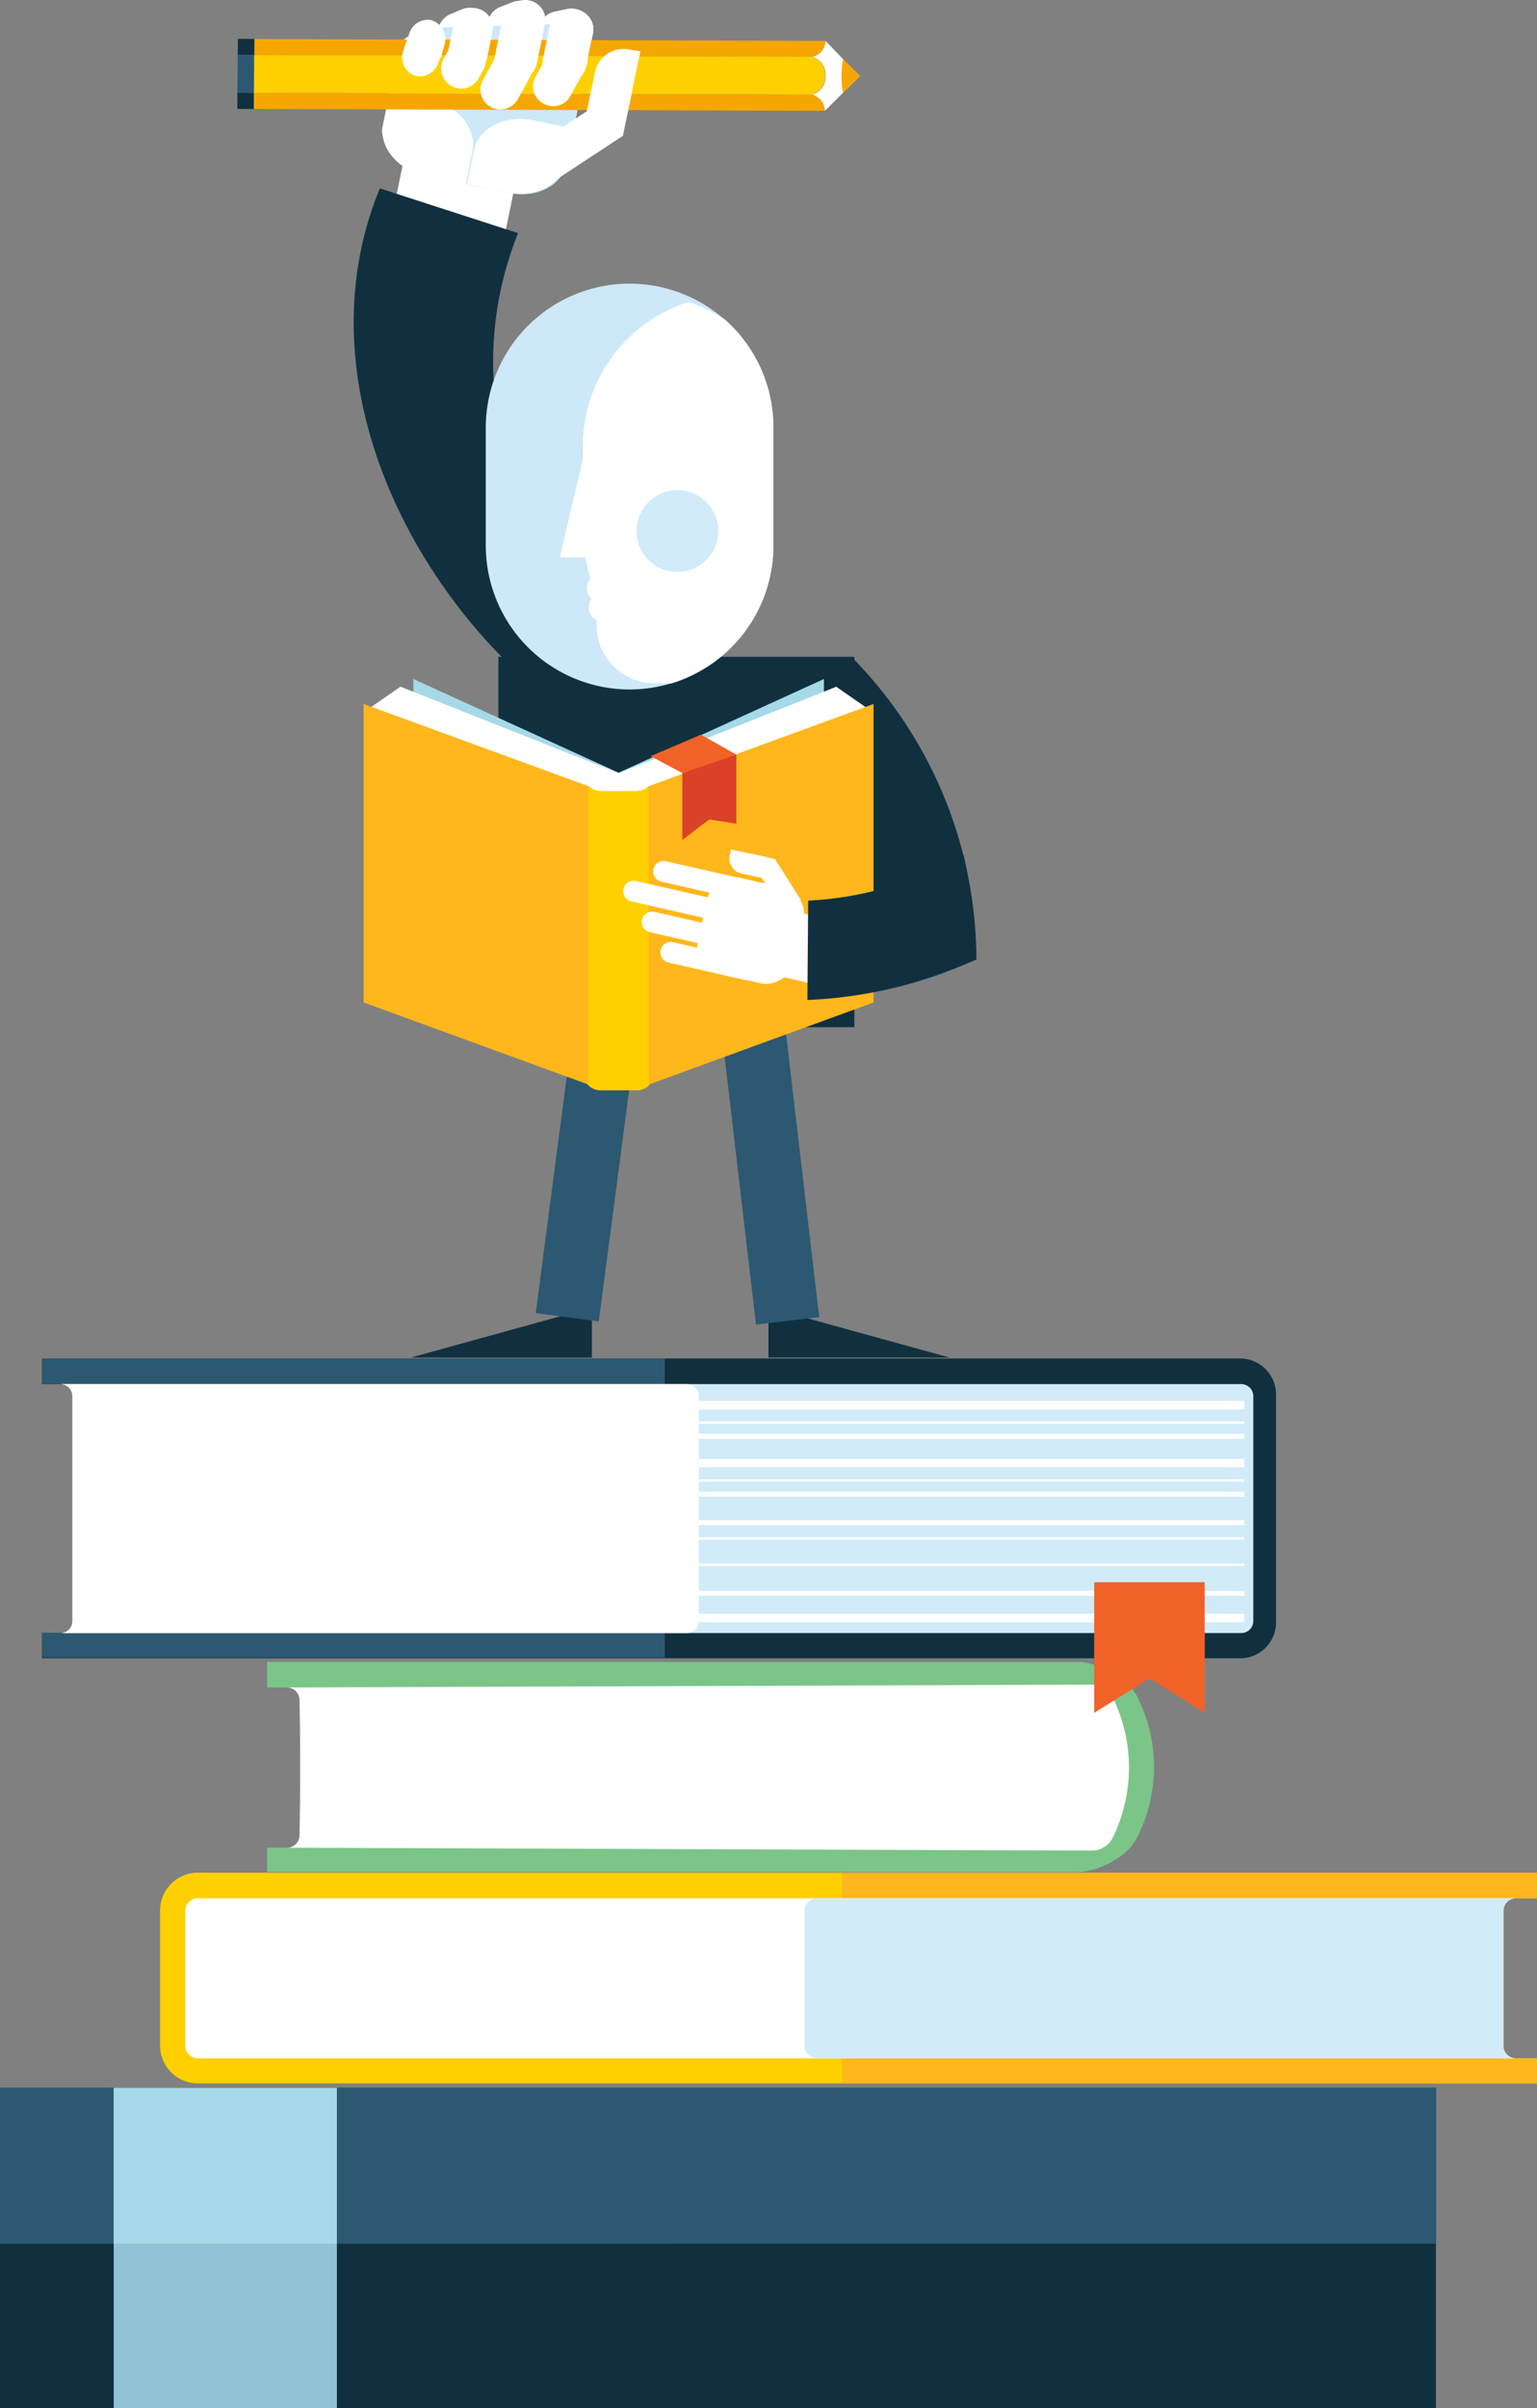 <svg xmlns="http://www.w3.org/2000/svg" viewBox="0 0.003 180.35 282.367" style=""><rect x="0" y="0.003" width="180.35" height="282.367" fill="#808080" stroke="none"/><g><g data-name="Layer 2"><path d="M114.57 112.53a50.64 50.64 0 0 0-14.46-35.3l-9.92 7a38.62 38.62 0 0 1 12.67 31.7 62.58 62.58 0 0 0 11.71-3.4z" fill="#10303f"></path><path d="M69.42 2.83a2.46 2.46 0 0 0-3-1.75l-1.22.26a2.46 2.46 0 0 0-2 2.82 2.46 2.46 0 0 0 3 1.75l1.22-.26a2.45 2.45 0 0 0 2-2.82z" fill="#fff"></path><path d="M63.22 1.52A2.46 2.46 0 0 0 60 .31l-1.19.46a2.46 2.46 0 0 0-1.5 3.13 2.46 2.46 0 0 0 3.24 1.21l1.16-.47a2.46 2.46 0 0 0 1.51-3.12z" fill="#fff"></path><path d="M57.37 2.35a2.46 2.46 0 0 0-3.25-1.22L53 1.6a2.45 2.45 0 0 0-1.5 3.12 2.45 2.45 0 0 0 3.2 1.21l1.16-.47a2.45 2.45 0 0 0 1.51-3.11z" fill="#fff"></path><path d="M49.49 4.11a2.2 2.2 0 0 0-2.7 1.53l-1.94 9.43a2.22 2.22 0 0 0 1.88 2.48 2.21 2.21 0 0 0 2.7-1.55l1.94-9.43a2.2 2.2 0 0 0-1.88-2.47z" fill="#fff"></path><path d="M55.58 2.87a2.32 2.32 0 0 0-2.75 1.82l-3.47 16.84a2.34 2.34 0 0 0 1.82 2.76 2.34 2.34 0 0 0 2.76-1.82L57.4 5.63a2.33 2.33 0 0 0-1.82-2.76z" fill="#fff"></path><path d="M67.77 1.15A2.34 2.34 0 0 0 65 3l-2 9.85a2.33 2.33 0 0 0 1.82 2.76 2.35 2.35 0 0 0 2.76-1.82l2-9.85a2.33 2.33 0 0 0-1.82-2.75z" fill="#fff"></path><path d="M45.42 28.24l3.48-16.89A3.46 3.46 0 0 1 53.15 9L59 10.2a3.46 3.46 0 0 1 3 3.85l-3.46 16.88z" fill="#fff"></path><path d="M61.69 2a2.34 2.34 0 0 0-2.76 1.82l-3.46 16.79a2.33 2.33 0 0 0 1.81 2.76A2.33 2.33 0 0 0 60 21.55l3.51-16.84A2.35 2.35 0 0 0 61.69 2z" fill="#fff"></path><path d="M66.46 19.2c-.52 2.54-3.49 4.08-6.61 3.44l-9.21-1.9c-3.13-.64-5.24-3.22-4.72-5.77l1.54-7.48C48 5 48.38 2.86 51.1 3.24l15.6-.46c3.13.65 1.82 6.39 1.3 8.94z" fill="#cde8f8"></path><path d="M49.91 20.59c-3.28-.67-5.5-3.37-4.95-6l.8-3.89 4.69 1c3.29.68 5.51 3.37 5 6l-.8 3.88z" fill="#fff"></path><path d="M59.51 22.57c3.28.67 6.38-.93 6.93-3.58l.8-3.89-4.7-1c-3.29-.68-6.39.92-6.93 3.57l-.8 3.89z" fill="#fff"></path><path d="M29.87 4.58l67 .22a2 2 0 0 1-1.53 1.86l-65.49-.21z" fill="#f5a700"></path><path d="M29.81 10.91V6.45l65.49.21a2.12 2.12 0 0 1 1.5 2.24 2.12 2.12 0 0 1-1.55 2.2z" fill="#ffd000"></path><path d="M95.3 11.12A2 2 0 0 1 96.79 13l-67-.22V10.9z" fill="#f5a700"></path><path d="M96.79 13a2 2 0 0 0-1.49-1.89 2.12 2.12 0 0 0 1.55-2.2 2.12 2.12 0 0 0-1.51-2.24 2 2 0 0 0 1.53-1.87l4 4.15z" fill="#fff"></path><path d="M98.92 6.91l2 2-2 2a11.08 11.08 0 0 1-.18-2 11.9 11.9 0 0 1 .18-2z" fill="#f5a700"></path><path fill="#10303f" d="M27.898 6.437l.018-1.88 1.93.019-.018 1.88z"></path><path fill="#2c5871" d="M27.85 10.897l.043-4.46 1.93.019-.043 4.46z"></path><path fill="#10303f" d="M27.842 12.774l.018-1.88 1.93.018-.018 1.88z"></path><path d="M62.08.05a2.34 2.34 0 0 0-2.76 1.82l-1 4.61a2.34 2.34 0 0 0 1.82 2.76A2.34 2.34 0 0 0 63 7.42l.95-4.61A2.34 2.34 0 0 0 62.08.05z" fill="#fff"></path><path d="M61.68.55a2.35 2.35 0 0 0-2.76 1.82L58 7a2.34 2.34 0 0 0 1.81 2.76 2.34 2.34 0 0 0 2.76-1.82l1-4.62A2.34 2.34 0 0 0 61.68.55z" fill="#fff"></path><path d="M50.71 2.38A2.28 2.28 0 0 0 48 4l-.31 1.09A2.26 2.26 0 0 0 49.12 8a2.25 2.25 0 0 0 2.72-1.65l.31-1.1a2.26 2.26 0 0 0-1.44-2.84z" fill="#fff"></path><path d="M55.77 5a2.33 2.33 0 0 0-3.17.92l-.55 1A2.34 2.34 0 0 0 53 10.1a2.33 2.33 0 0 0 3.17-.92l.55-1A2.33 2.33 0 0 0 55.77 5z" fill="#fff"></path><path d="M50.48 3.35a2.23 2.23 0 0 0-2.79 1.51l-.36 1.08a2.28 2.28 0 0 0 1.31 2.92 2.24 2.24 0 0 0 2.79-1.52l.36-1.08a2.27 2.27 0 0 0-1.31-2.91z" fill="#fff"></path><path d="M56 1a2.34 2.34 0 0 0-2.76 1.82l-.65 3.16a2.33 2.33 0 0 0 1.79 2.72 2.34 2.34 0 0 0 2.76-1.82l.65-3.16A2.34 2.34 0 0 0 56 1z" fill="#fff"></path><path d="M67.77 1.14A2.33 2.33 0 0 0 65 3l-.81 3.93A2.34 2.34 0 0 0 66 9.65a2.34 2.34 0 0 0 2.76-1.82l.81-3.93a2.34 2.34 0 0 0-1.82-2.76z" fill="#fff"></path><path d="M67.26 1.23a2.33 2.33 0 0 0-2.75 1.82L63.7 7a2.33 2.33 0 0 0 1.81 2.76 2.33 2.33 0 0 0 2.76-1.82L69.08 4a2.34 2.34 0 0 0-1.82-2.76z" fill="#fff"></path><path d="M67.69 5a2.27 2.27 0 0 0-3.1.8l-1.82 3.35a2.27 2.27 0 0 0 1 3 2.27 2.27 0 0 0 3.1-.8l1.82-3.3a2.28 2.28 0 0 0-1-3.06z" fill="#fff"></path><path d="M61.77 4.94a2.33 2.33 0 0 0-3.17.92l-1.93 3.52a2.33 2.33 0 0 0 .92 3.17 2.33 2.33 0 0 0 3.17-.92l1.93-3.52a2.33 2.33 0 0 0-.92-3.17z" fill="#fff"></path><path d="M68 17.22l1.8-8.72a3.45 3.45 0 0 1 4.07-2.69L75 6h.14l-1.54 7.45z" fill="#fff"></path><path d="M65.31 15.38l6.84-4.51a3.47 3.47 0 0 1 2.1-.56l-1.16 5.62-9.13 6z" fill="#fff"></path><path d="M75.87 75.54c-15.7-9.69-22.32-30.23-15.08-48.2l-16.22-5.25c-9.31 22.55 3.81 48.61 22.5 62 .69.5 1.4 1 2.12 1.43z" fill="#10303f"></path><path fill="#10303f" d="M48.2 159.19l10.62-2.93 10.63-2.94v5.87H48.2z"></path><path fill="#10303f" d="M111.43 159.19l-10.63-2.93-10.63-2.94v5.87h21.26z"></path><path fill="#2c5871" d="M62.863 153.979l5.282-40.224 7.395.971-5.282 40.224z"></path><path fill="#2c5871" d="M83.98 114.971l7.42-.869 4.725 40.344-7.42.87z"></path><path fill="#10303f" d="M58.48 77.02h41.77v43.43H58.48z"></path><path fill="#10303f" d="M71.69 79.19l-1.43-2.26h7.51l-1.43 2.26h-4.65z"></path><path d="M76.1 101.86a1.07 1.07 0 1 1-1.1-1.07 1.06 1.06 0 0 1 1.1 1.07z" fill="#ffb71c"></path><path d="M76.1 106.26a1.07 1.07 0 0 1-2.13 0 1.07 1.07 0 1 1 2.13 0z" fill="#ffb71c"></path><path d="M76.1 110.66a1.07 1.07 0 0 1-2.13 0 1.07 1.07 0 1 1 2.13 0z" fill="#ffb71c"></path><path fill="#a6d9e8" d="M96.68 114.95l-21.25 9.73-6.46-32.42 27.71-12.64v35.33z"></path><path fill="#a6d9e8" d="M48.5 114.95l21.25 9.73 7.77-31.82L48.5 79.62v35.33z"></path><path fill="#fff" d="M98.53 86.76l-2.52-5.37 2.12-.86 3.94 2.74-3.54 3.49z"></path><path fill="#fff" d="M46.57 86.76l2.52-5.37-2.11-.86-3.95 2.74 3.54 3.49z"></path><path fill="#fff" d="M98.12 113.07l-22.52 8.95-6.85-29.84 29.37-11.63v32.52z"></path><path fill="#fff" d="M47.05 113.07l22.53 8.95 8.24-29.29-30.77-12.18v32.52z"></path><path d="M76.13 92.17a2.18 2.18 0 0 1-1.5.59h-4.07a2.15 2.15 0 0 1-1.49-.59h-.62v33.68a2 2 0 0 0 2.11 2h4.07a2 2 0 0 0 2.11-2V92.17z" fill="#ffd000"></path><path fill="#ffb71c" d="M102.5 117.55l-26.39 9.63V92.19l26.39-9.64v35z"></path><path fill="#ffb71c" d="M42.67 117.55l26.39 9.63V92.19l-26.39-9.64v35z"></path><path fill="#db4126" d="M86.4 96.59l-3.17-.5-3.17 2.4v-7.84l3.17-1.21 3.17-.95v8.1z"></path><path fill="#f16228" d="M80.06 90.65l-3.72-1.98 5.91-2.52 4.15 2.34-6.34 2.16z"></path><rect x="82.32" y="103.36" width="11.53" height="11.53" rx="3.18" transform="rotate(-77.32 88.083 109.13)" fill="#fff"></rect><path d="M77.52 111.41a1.22 1.22 0 0 0 .92 1.46l8.8 2a1.23 1.23 0 0 0 1.47-.93 1.22 1.22 0 0 0-.93-1.46l-8.8-2a1.22 1.22 0 0 0-1.46.93z" fill="#fff"></path><path d="M75.33 107.84a1.23 1.23 0 0 0 .93 1.47l8.8 2a1.22 1.22 0 0 0 1.46-.92 1.21 1.21 0 0 0-.93-1.46l-8.79-2a1.23 1.23 0 0 0-1.47.92z" fill="#fff"></path><path d="M76.67 101.91a1.23 1.23 0 0 0 .92 1.47l8.8 2a1.23 1.23 0 0 0 1.47-.92 1.24 1.24 0 0 0-.93-1.47l-8.8-2a1.22 1.22 0 0 0-1.46.92z" fill="#fff"></path><path d="M73.16 104.24a1.22 1.22 0 0 0 .93 1.46l8.79 2a1.23 1.23 0 0 0 1.47-.92 1.24 1.24 0 0 0-.93-1.47l-8.8-2a1.23 1.23 0 0 0-1.46.93z" fill="#fff"></path><path d="M100.16 116.44l-11.47-2.58a2.16 2.16 0 0 1-1.64-2.58l.77-3.42a2.16 2.16 0 0 1 2.58-1.63l11.48 2.58z" fill="#fff"></path><path d="M91.55 103.42l-4.56-1a1.8 1.8 0 0 1-1.36-2.16l.13-.58a.24.24 0 0 1 0-.08l3.89.88z" fill="#fff"></path><path d="M90.55 104.79l-2.29-3.62a1.8 1.8 0 0 1-.27-1.11l2.93.66 3.08 4.84z" fill="#fff"></path><path d="M113.06 100.21a40.19 40.19 0 0 1-18.23 5.4l-.09 11.65a52.73 52.73 0 0 0 19.18-4.48 41.16 41.16 0 0 0-.86-12.57z" fill="#10303f"></path><path d="M90.75 64a16.89 16.89 0 0 1-16.89 16.85A16.89 16.89 0 0 1 57 64V50.15a16.89 16.89 0 0 1 16.86-16.89 16.89 16.89 0 0 1 16.89 16.89z" fill="#cde8f8"></path><path d="M79.72 62.27a4.8 4.8 0 1 1-4.8-4.8 4.8 4.8 0 0 1 4.8 4.8z" fill="#d1ebf9"></path><path d="M90.75 50.15A16.84 16.84 0 0 0 85 37.42a17.51 17.51 0 0 0-4.21-2 17.74 17.74 0 0 0-12.4 16.89v1.59l-2.71 11.46h3a18 18 0 0 0 .59 2.46 1.74 1.74 0 0 0-.41 1.11 1.71 1.71 0 0 0 .56 1.26 1.7 1.7 0 0 0 .58 2.54v.59a6.81 6.81 0 0 0 6.81 6.81h2A16.89 16.89 0 0 0 90.75 64z" fill="#fff"></path><path d="M84.29 62.27a4.8 4.8 0 1 1-4.8-4.8 4.8 4.8 0 0 1 4.8 4.8z" fill="#d1ebf9"></path><path d="M180.35 241.36h-2.47a1.48 1.48 0 0 1-1.48-1.48v-15.81a1.48 1.48 0 0 1 1.48-1.48h2.47v-3H23.23a4.45 4.45 0 0 0-4.45 4.45v15.81a4.45 4.45 0 0 0 4.45 4.45h157.12z" fill="#ffd000"></path><path d="M180.35 241.36h-2.47a1.48 1.48 0 0 1-1.48-1.48v-15.81a1.48 1.48 0 0 1 1.48-1.48h2.47v-3H98.82v24.71h81.53z" fill="#ffb71c"></path><path d="M176.4 239.88v-15.81a1.48 1.48 0 0 1 1.48-1.48H23.23a1.49 1.49 0 0 0-1.49 1.48v15.81a1.49 1.49 0 0 0 1.49 1.48h154.65a1.48 1.48 0 0 1-1.48-1.48z" fill="#fff"></path><path d="M31.34 216.66h2.36a1.47 1.47 0 0 0 1.45-1.47c.1-5.27.1-10.58 0-15.84a1.49 1.49 0 0 0-1.45-1.48h-2.36v-3h95c2.27 0 5.81 1.6 7.06 4a18.25 18.25 0 0 1 0 16.65c-1.25 2.42-4.79 4-7.06 4h-95z" fill="#7bc589"></path><path d="M35.15 215.19c.1-5.27.1-10.58 0-15.84a1.49 1.49 0 0 0-1.45-1.48l94.6-.33a2.79 2.79 0 0 1 2.22 1.41 18.7 18.7 0 0 1 0 16.63 2.8 2.8 0 0 1-2.22 1.42l-94.6-.34a1.47 1.47 0 0 0 1.45-1.47z" fill="#fff"></path><path d="M176.4 239.88v-15.81a1.48 1.48 0 0 1 1.48-1.48h-82a1.48 1.48 0 0 0-1.48 1.48v15.81a1.48 1.48 0 0 0 1.48 1.48h82a1.48 1.48 0 0 1-1.48-1.48z" fill="#d1ebf9"></path><path d="M4.94 191.46h2.22A1.42 1.42 0 0 0 8.49 190v-26.21a1.42 1.42 0 0 0-1.33-1.49H4.94v-3h140.79a4.24 4.24 0 0 1 4 4.45V190a4.24 4.24 0 0 1-4 4.45H4.94z" fill="#10303f"></path><path d="M4.94 191.46h2.22A1.42 1.42 0 0 0 8.49 190v-26.21a1.42 1.42 0 0 0-1.33-1.49H4.94v-3H78v35.08H5z" fill="#2c5871"></path><path d="M8.49 190v-26.21a1.42 1.42 0 0 0-1.33-1.49h138.57a1.42 1.42 0 0 1 1.33 1.49V190a1.42 1.42 0 0 1-1.33 1.49H7.16A1.42 1.42 0 0 0 8.49 190z" fill="#d1ebf9"></path><path d="M8.49 190v-26.21a1.42 1.42 0 0 0-1.33-1.49h73.49a1.42 1.42 0 0 1 1.35 1.49V190a1.42 1.42 0 0 1-1.33 1.49H7.16A1.42 1.42 0 0 0 8.49 190z" fill="#fff"></path><path fill="#fff" d="M82.02 164.28h63.99v.99H82.02z"></path><path fill="#fff" d="M82.02 189.23h63.99v.99H82.02z"></path><path fill="#fff" d="M82.02 166.67h63.99v.29H82.02z"></path><path fill="#fff" d="M82.02 173.46h63.99v.29H82.02z"></path><path fill="#fff" d="M82.02 180.25h63.99v.29H82.02z"></path><path fill="#fff" d="M82.02 183.34h63.99v.29H82.02z"></path><path fill="#fff" d="M82.02 168.12h63.99v.59H82.02z"></path><path fill="#fff" d="M82.02 171.07h63.99v.99H82.02z"></path><path fill="#fff" d="M82.02 174.92h63.99v.59H82.02z"></path><path fill="#fff" d="M82.02 186.53h63.99v.59H82.02z"></path><path fill="#fff" d="M82.02 178.26h63.99v.58H82.02z"></path><path fill="#f16228" d="M128.39 200.84l6.49-4.03 6.48 4.03v-15.31h-12.97v15.31z"></path><path fill="#10303f" d="M0 244.82h168.49v37.55H0z"></path><path fill="#2c5871" d="M0 244.82h168.49v18.28H0z"></path><path fill="#8fc3d5" d="M13.34 244.82h26.19v37.55H13.34z"></path><path fill="#a6d9e8" d="M13.34 244.82h26.19v18.28H13.34z"></path></g></g></svg>